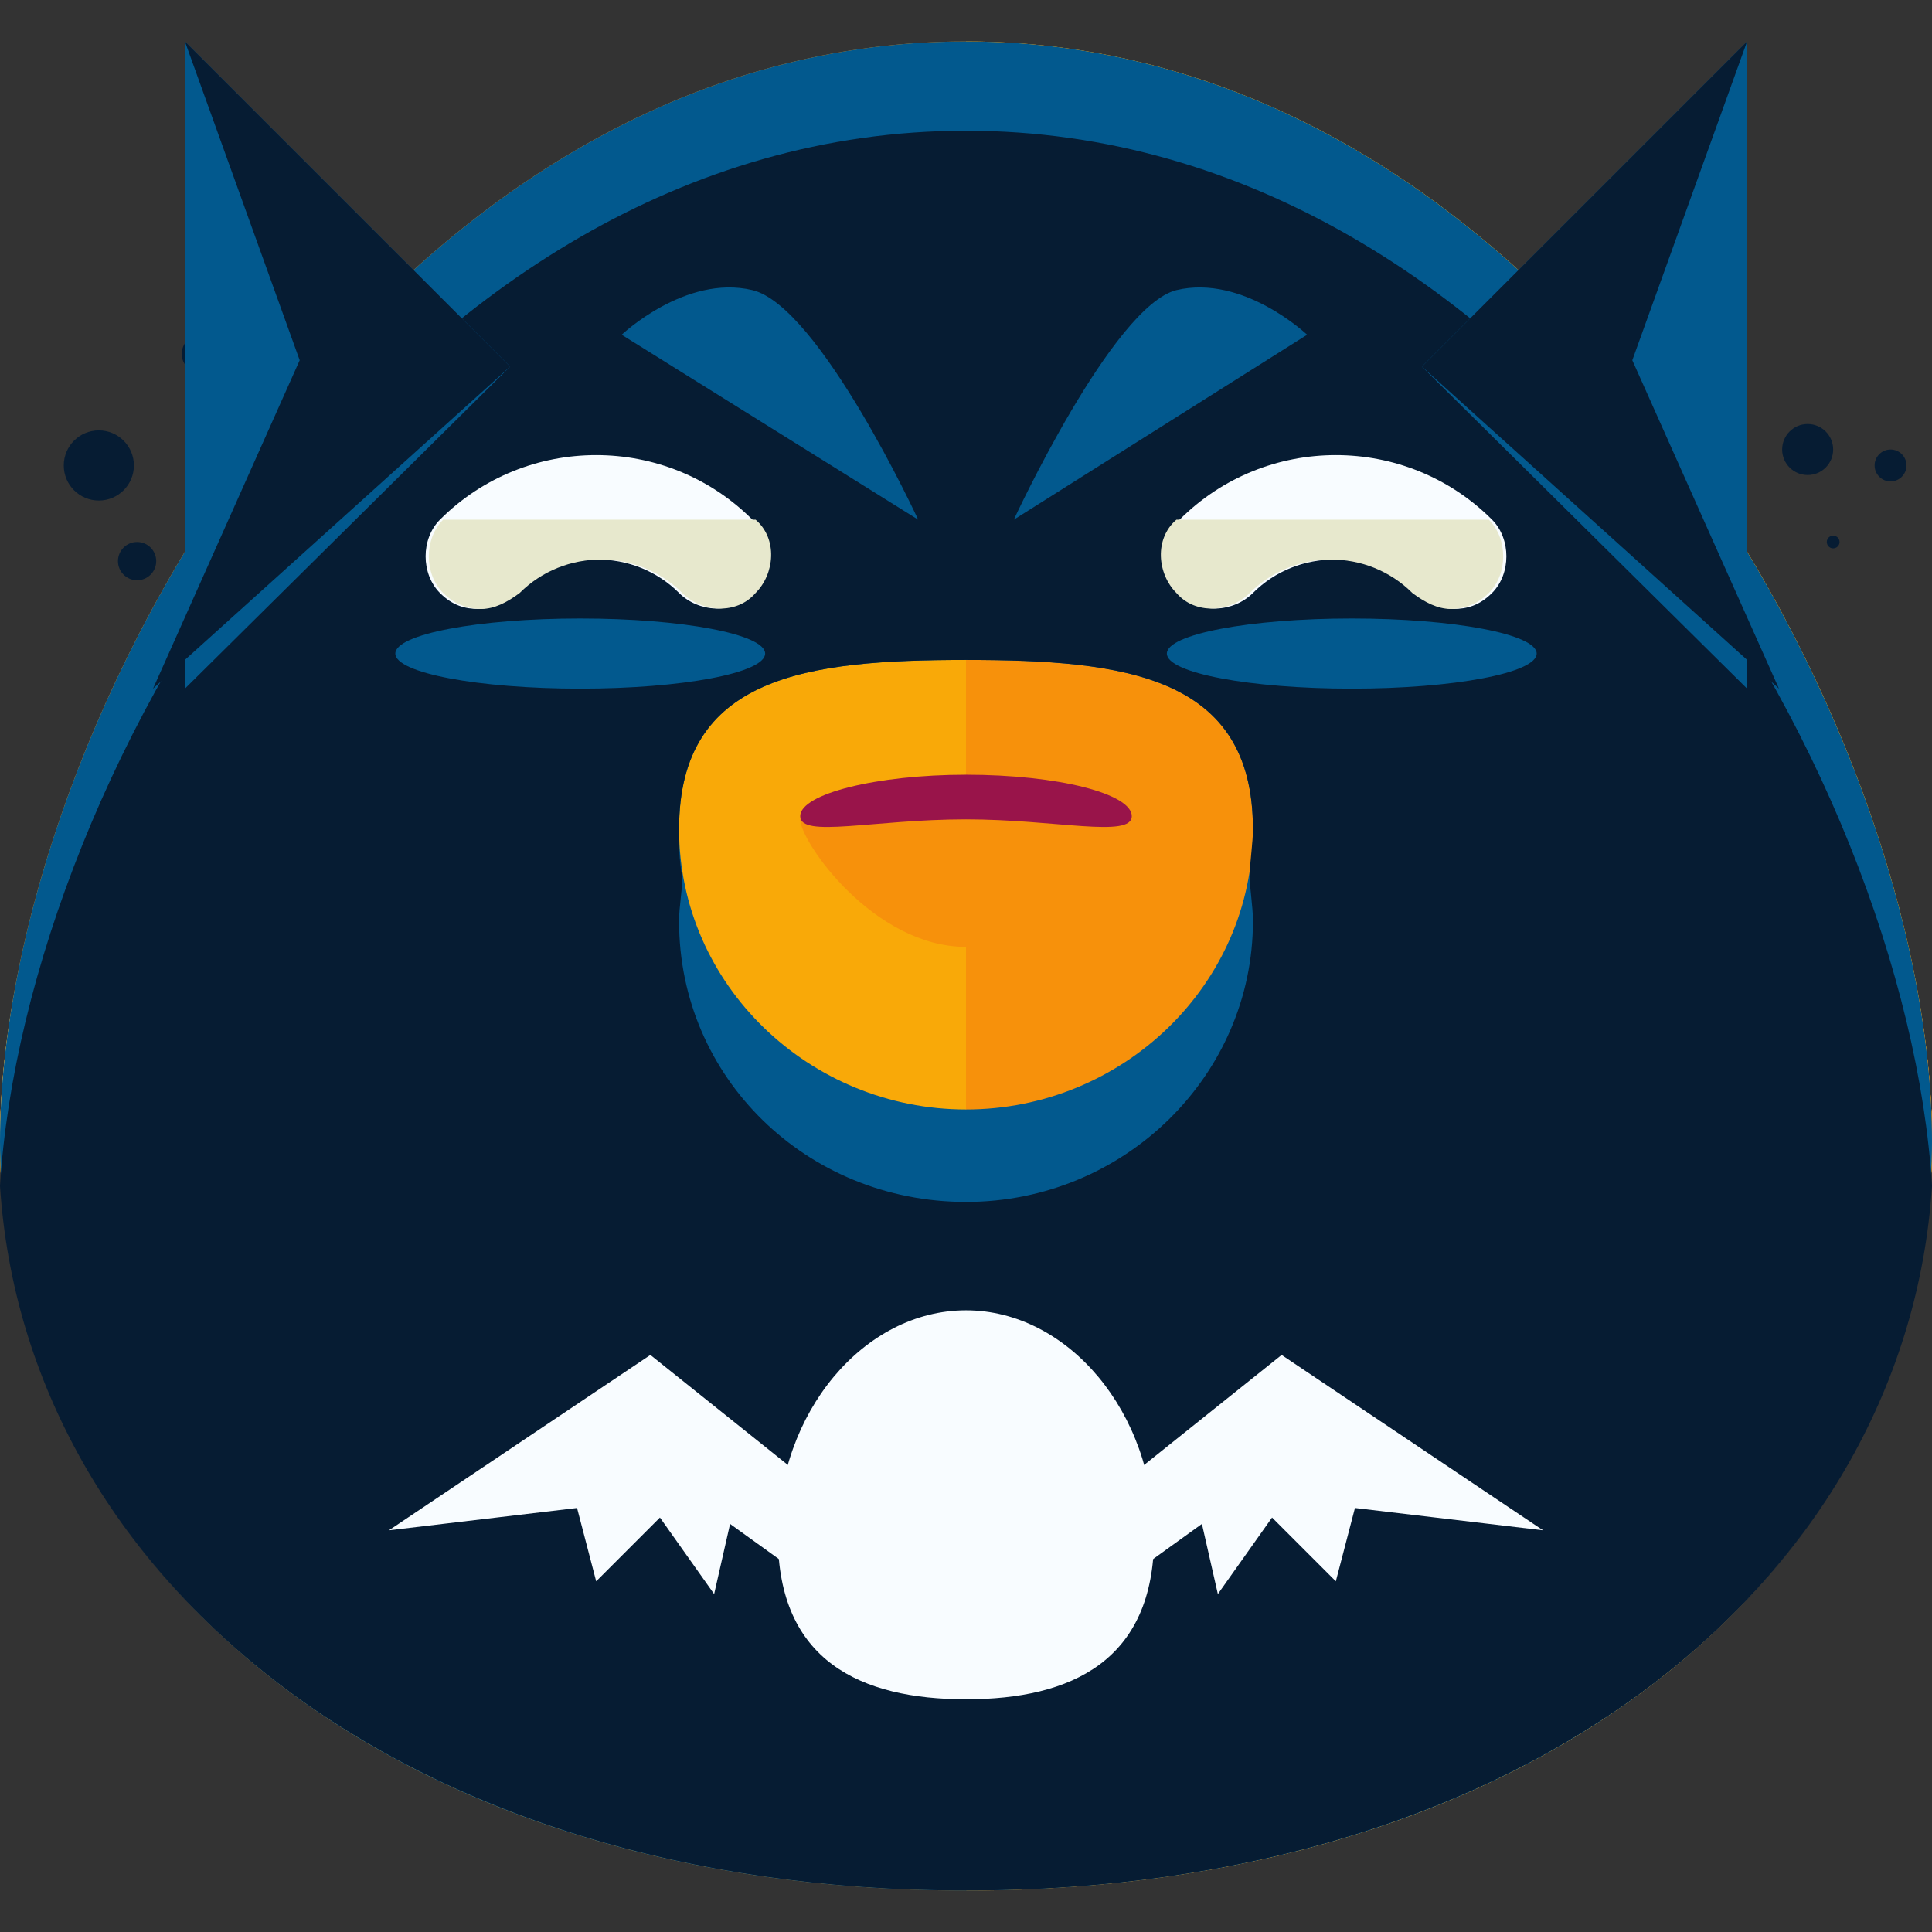 <?xml version="1.0" encoding="iso-8859-1"?>
<!-- Generator: Adobe Illustrator 19.0.0, SVG Export Plug-In . SVG Version: 6.00 Build 0)  -->
<svg version="1.1" id="Layer_1" xmlns="http://www.w3.org/2000/svg" xmlns:xlink="http://www.w3.org/1999/xlink" x="0px" y="0px"
	 viewBox="0 0 484.8 484.8" style="enable-background:new 0 0 484.8 484.8;" xml:space="preserve">
<rect x="0" y="0" width="484.8" height="484.8" fill="#333333" stroke="none"/>
<g>
	<path style="fill:#F7910B;" d="M484.8,286.4c0,104-95.2,188-242.4,188S0,390.4,0,286.4s95.2-260,242.4-260S484.8,182.4,484.8,286.4
		z"/>
	<path style="fill:#F7910B;" d="M484.8,286.4c0,104-95.2,156-242.4,156S0,390.4,0,286.4s95.2-276,242.4-276S484.8,182.4,484.8,286.4
		z"/>
</g>
<g>
	<path style="fill:#F9A908;" d="M242.4,10.4c147.2,0,242.4,172,242.4,276s-95.2,156-242.4,156"/>
	<path style="fill:#F9A908;" d="M484.8,286.4c0,104-95.2,156-242.4,156S0,390.4,0,286.4s95.2-260,242.4-260S484.8,182.4,484.8,286.4
		z"/>
</g>
<path style="fill:#F9C55D;" d="M0,286.4c0-104,95.2-260,242.4-260"/>
<path style="fill:#F7910B;" d="M242.4,26.4c147.2,0,242.4,156,242.4,260s-95.2,188-242.4,188"/>
<path style="fill:#EA7103;" d="M242.4,26.4c147.2,0,242.4,156,242.4,260"/>
<path style="fill:#F9C55D;" d="M208.8,151.2c0,9.6-28,5.6-62.4,5.6S84,161.6,84,151.2s28-17.6,62.4-17.6S208.8,141.6,208.8,151.2z"
	/>
<path style="fill:#F9A908;" d="M400.8,151.2c0,9.6-28,5.6-62.4,5.6s-62.4,4.8-62.4-5.6s28-17.6,62.4-17.6S400.8,141.6,400.8,151.2z"
	/>
<g>
	<circle style="fill:#F7910B;" cx="68.8" cy="262.4" r="4.8"/>
	<circle style="fill:#F7910B;" cx="32.8" cy="278.4" r="8.8"/>
	<circle style="fill:#F7910B;" cx="56.8" cy="246.4" r="1.6"/>
	<circle style="fill:#F7910B;" cx="93.6" cy="260.8" r="1.6"/>
</g>
<g>
	<circle style="fill:#F9A908;" cx="407.2" cy="264.8" r="6.4"/>
	<circle style="fill:#F9A908;" cx="427.2" cy="276" r="1.6"/>
	<circle style="fill:#F9A908;" cx="384.8" cy="205.6" r="2.4"/>
	<circle style="fill:#F9A908;" cx="380.8" cy="298.4" r="10.4"/>
	<circle style="fill:#F9A908;" cx="438.4" cy="299.2" r="4.8"/>
</g>
<g>
	<circle style="fill:#F7910B;" cx="60.8" cy="294.4" r="4"/>
	<circle style="fill:#F7910B;" cx="67.2" cy="227.2" r="3.2"/>
</g>
<g>
	<circle style="fill:#061C33;" cx="24.8" cy="116.8" r="8.8"/>
	<circle style="fill:#061C33;" cx="50.4" cy="88.8" r="4.8"/>
	<circle style="fill:#061C33;" cx="460" cy="136" r="1.6"/>
	<circle style="fill:#061C33;" cx="453.6" cy="112.8" r="6.4"/>
	<circle style="fill:#061C33;" cx="474.4" cy="116.8" r="4"/>
	<circle style="fill:#061C33;" cx="34.4" cy="140.8" r="4.8"/>
</g>
<g>
	<path style="fill:#037A66;" d="M191.2,72.8c2.4,7.2-11.2,7.2-26.4,12s-26.4,12-28.8,4.8c-2.4-7.2,8-16.8,23.2-21.6
		C174.4,64,188.8,65.6,191.2,72.8z"/>
	<path style="fill:#037A66;" d="M293.6,72.8c-2.4,7.2,11.2,7.2,26.4,12c15.2,4.8,26.4,12,28.8,4.8s-8-16.8-23.2-21.6
		C310.4,64,296,65.6,293.6,72.8z"/>
</g>
<path style="fill:#F7910B;" d="M284.8,205.6c0,5.6-19.2,32-42.4,32s-41.6-26.4-41.6-32s19.2-0.8,41.6-0.8
	C265.6,204.8,284.8,200,284.8,205.6z"/>
<path style="fill:#99144A;" d="M200.8,204.8c0-5.6,19.2-10.4,41.6-10.4c23.2,0,41.6,4.8,41.6,10.4c0,5.6-19.2,0.8-41.6,0.8
	C219.2,205.6,200.8,210.4,200.8,204.8z"/>
<path style="fill:#02598E;" d="M242.4,10.4C95.2,10.4,0,182.4,0,286.4s95.2,188,242.4,188s242.4-84,242.4-188S389.6,10.4,242.4,10.4
	z M242.4,278.4c-39.2,0-72-31.2-72-70.4c0-38.4,32-42.4,72-42.4s72,4,72,42.4C314.4,247.2,281.6,278.4,242.4,278.4z"/>
<path style="fill:#061C33;" d="M242.4,32.8c-141.6,0-236,160-242.4,264.8C6.4,396,100.8,474.4,242.4,474.4s236-78.4,242.4-176.8
	C478.4,192.8,384,32.8,242.4,32.8z M314.4,231.2c0,38.4-32,70.4-72,70.4s-72-31.2-72-70.4c0-4,0.8-7.2,0.8-11.2c-0.8-4-0.8-8-0.8-12
	c0-38.4,32-42.4,72-42.4s72,4,72,42.4c0,4-0.8,8-0.8,12C313.6,223.2,314.4,227.2,314.4,231.2z"/>
<path style="fill:#F8FCFF;" d="M364.8,152.8c-3.2,0-6.4-1.6-9.6-4c-11.2-11.2-29.6-11.2-40.8,0c-4.8,4.8-13.6,5.6-18.4,0
	c-4.8-4.8-5.6-13.6,0-18.4c21.6-21.6,56.8-21.6,78.4,0c4.8,4.8,4.8,13.6,0,18.4C371.2,152,368,152.8,364.8,152.8z"/>
<path style="fill:#E7E8CD;" d="M373.6,130.4c4.8,4.8,4.8,13.6,0,18.4c-2.4,2.4-5.6,4-9.6,4c-3.2,0-6.4-1.6-9.6-4
	c-11.2-11.2-29.6-11.2-40.8,0c-4.8,4.8-13.6,5.6-18.4,0c-4.8-4.8-5.6-13.6,0-18.4"/>
<path style="fill:#F8FCFF;" d="M120,152.8c3.2,0,6.4-1.6,9.6-4c11.2-11.2,29.6-11.2,40.8,0c4.8,4.8,13.6,5.6,18.4,0
	c4.8-4.8,5.6-13.6,0-18.4c-21.6-21.6-56.8-21.6-78.4,0c-4.8,4.8-4.8,13.6,0,18.4C113.6,152,116.8,152.8,120,152.8z"/>
<path style="fill:#E7E8CD;" d="M111.2,130.4c-4.8,4.8-4.8,13.6,0,18.4c2.4,2.4,5.6,4,9.6,4c3.2,0,6.4-1.6,9.6-4
	c11.2-11.2,29.6-11.2,40.8,0c4.8,4.8,13.6,5.6,18.4,0c4.8-4.8,5.6-13.6,0-18.4"/>
<polygon style="fill:#02598E;" points="46.4,172.8 46.4,10.4 128,92 "/>
<polygon style="fill:#061C33;" points="38.4,172.8 75.2,90.4 46.4,10.4 128,92 "/>
<polygon style="fill:#02598E;" points="438.4,172.8 438.4,10.4 356.8,92 "/>
<polygon style="fill:#061C33;" points="446.4,172.8 409.6,90.4 438.4,10.4 356.8,92 "/>
<g>
	<path style="fill:#02598E;" d="M230.4,130.4L156,84c0,0,16-15.2,32.8-11.2S230.4,130.4,230.4,130.4z"/>
	<path style="fill:#02598E;" d="M254.4,130.4L328,84c0,0-16-15.2-32.8-11.2C279.2,76.8,254.4,130.4,254.4,130.4z"/>
	<ellipse style="fill:#02598E;" cx="145.6" cy="164" rx="46.4" ry="8.8"/>
	<ellipse style="fill:#02598E;" cx="339.2" cy="164" rx="46.4" ry="8.8"/>
</g>
<g>
	<path style="fill:#F8FCFF;" d="M289.6,385.6c0,31.2-20.8,40.8-47.2,40.8s-47.2-9.6-47.2-40.8s21.6-56.8,47.2-56.8
		S289.6,354.4,289.6,385.6z"/>
	<polygon style="fill:#F8FCFF;" points="203.2,372 163.2,340 97.6,384 144.8,378.4 149.6,396.8 165.6,380.8 179.2,400 183.2,382.4 
		203.2,396.8 	"/>
	<polygon style="fill:#F8FCFF;" points="281.6,372 321.6,340 387.2,384 340,378.4 335.2,396.8 319.2,380.8 305.6,400 301.6,382.4 
		281.6,396.8 	"/>
</g>
<g>
</g>
<g>
</g>
<g>
</g>
<g>
</g>
<g>
</g>
<g>
</g>
<g>
</g>
<g>
</g>
<g>
</g>
<g>
</g>
<g>
</g>
<g>
</g>
<g>
</g>
<g>
</g>
<g>
</g>
</svg>
